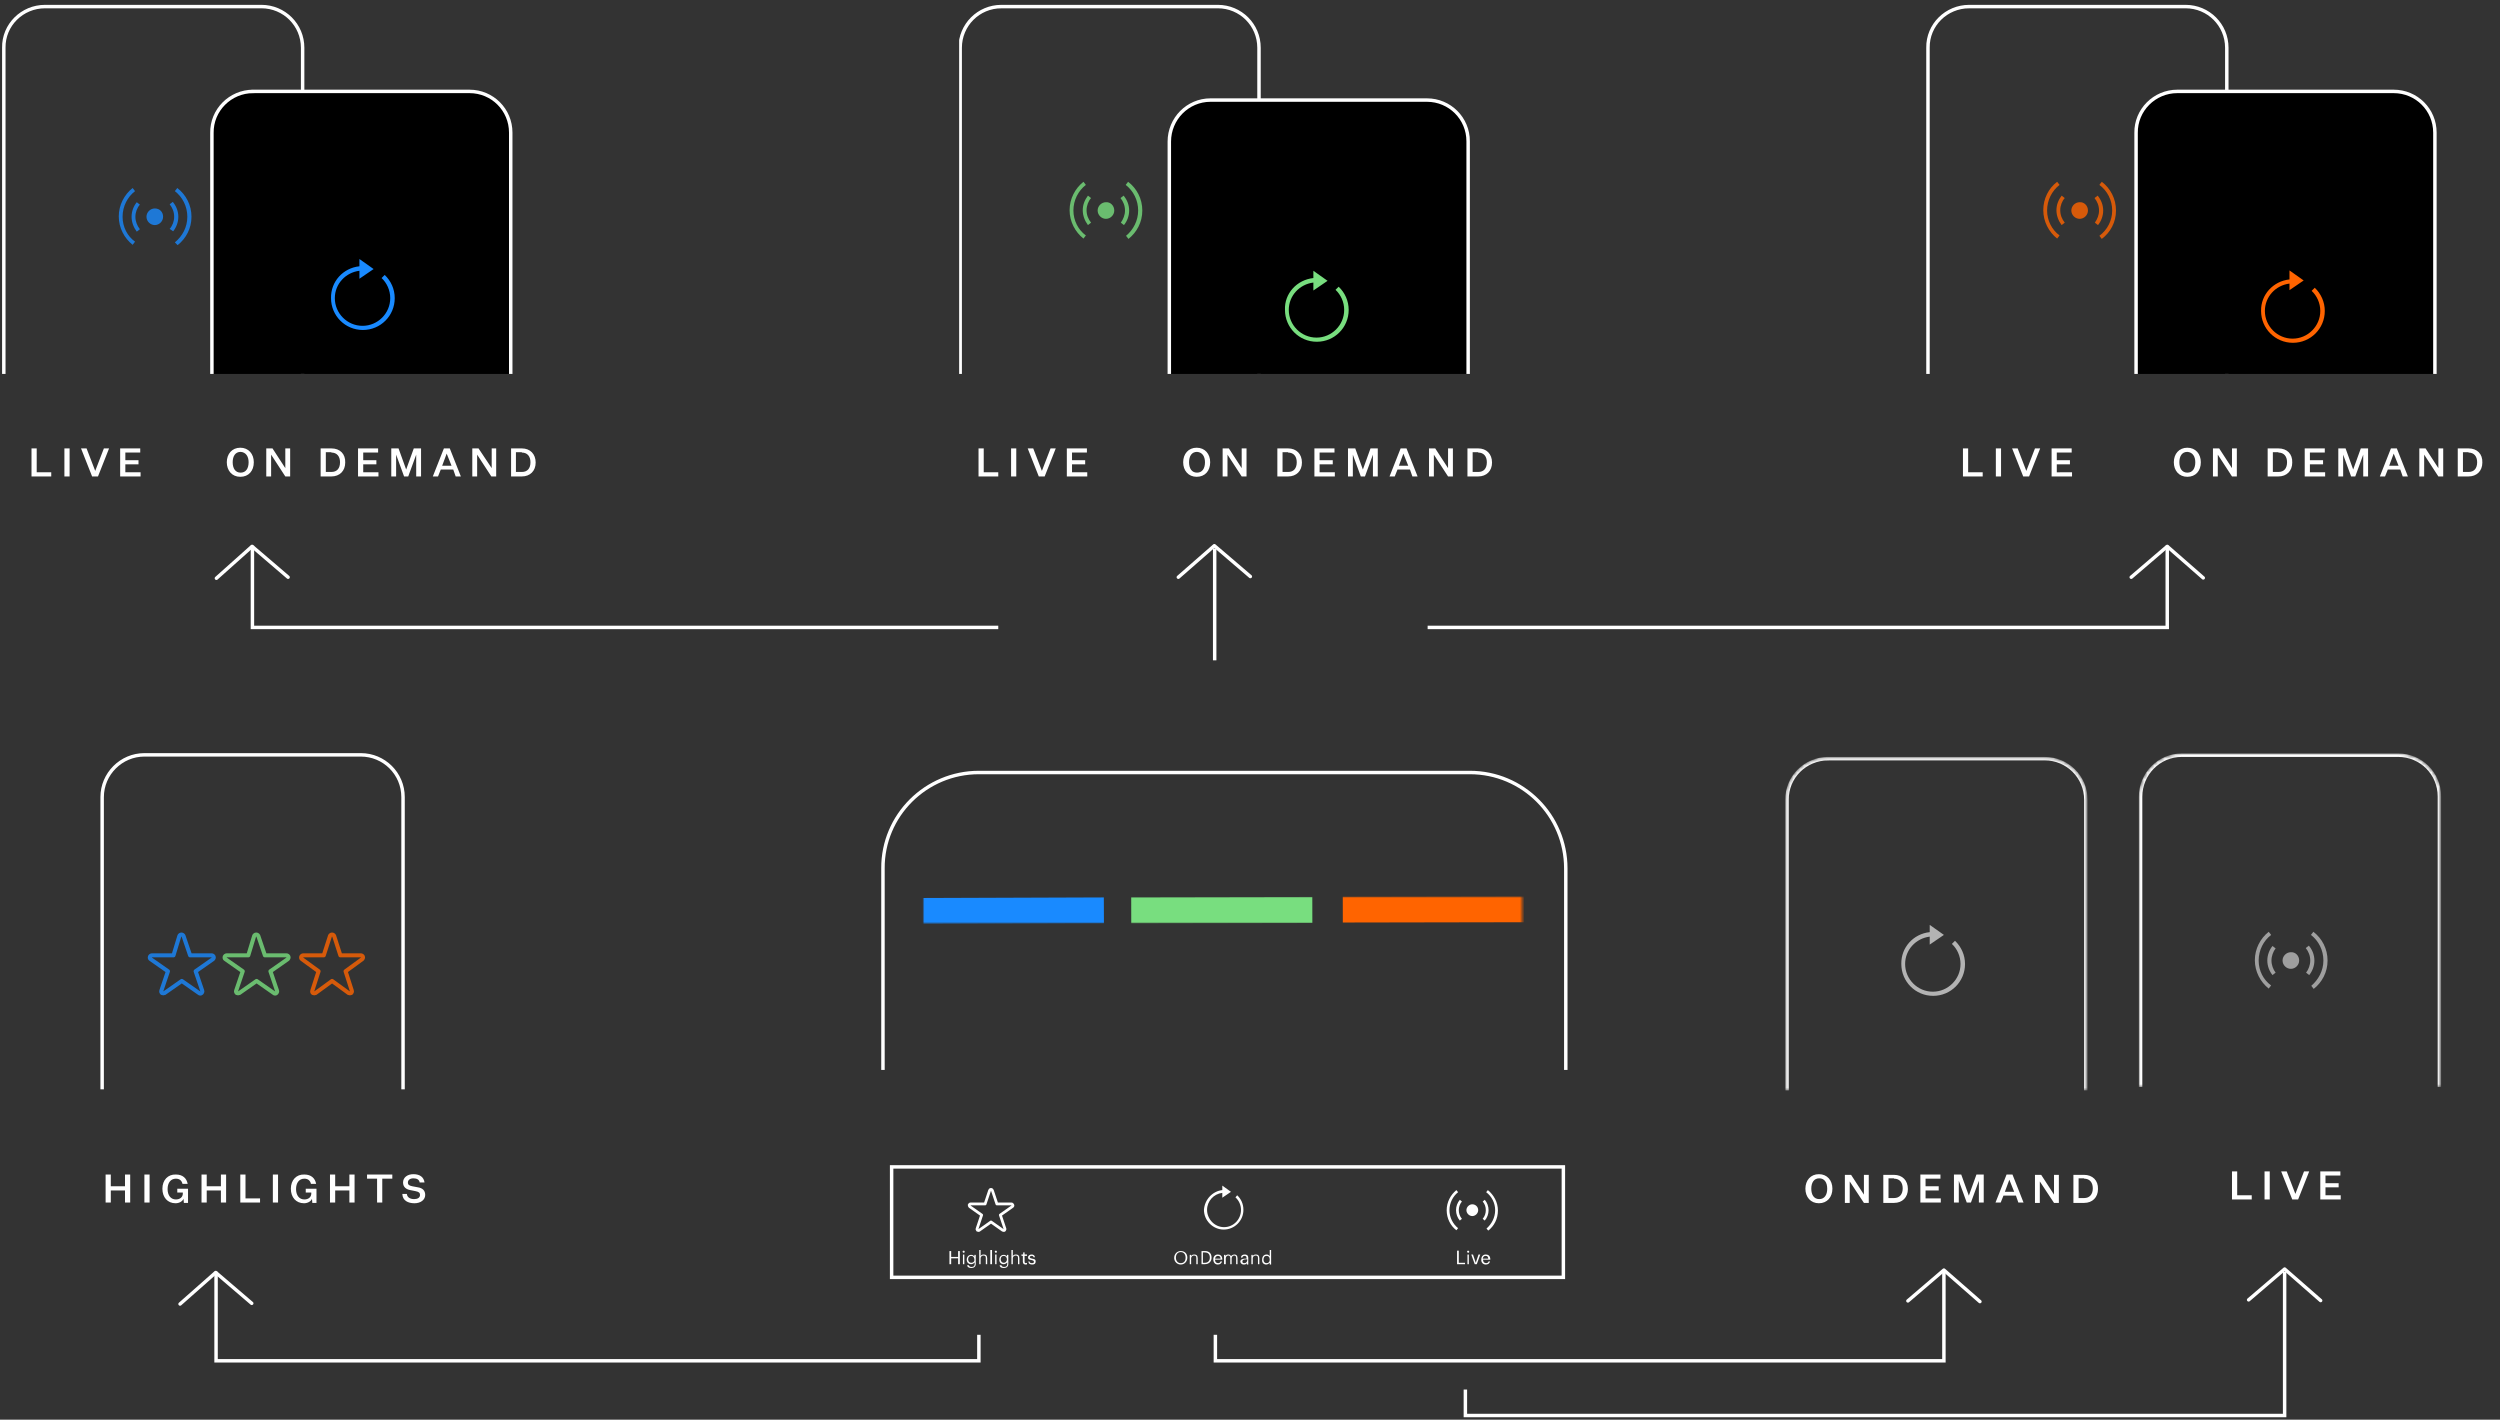 <svg xmlns="http://www.w3.org/2000/svg" xmlns:xlink="http://www.w3.org/1999/xlink" viewBox="0 0 722 410" enable-background="new 0 0 722 410"><rect x="0" y="0" width="722" height="410" fill="#333333" stroke="none"/><style>.st2{fill-rule:evenodd;clip-rule:evenodd}.st2,.st3{fill:#fff}.st10,.st5{fill:none;stroke:#fff}.st10{stroke-linecap:round;stroke-linejoin:round}</style><g id="Layer_1"><path class="st2" d="M431.8 349.5c0-2.1-1-4-2.6-5.2l.5-.6c1.7 1.4 2.9 3.5 2.9 5.9 0 2.4-1.1 4.5-2.8 5.8l-.5-.6c1.5-1.3 2.5-3.2 2.5-5.3zm-2.7 0c0-1-.3-1.8-.9-2.5l.6-.5c.7.8 1.1 1.9 1.1 3s-.4 2.2-1.1 3l-.6-.5c.6-.7.9-1.6.9-2.5zm-2.2 0c0 .9-.8 1.7-1.7 1.7-.9 0-1.7-.8-1.7-1.7s.8-1.7 1.7-1.7c.9 0 1.7.7 1.7 1.7zm-5.6 0c0-.9.3-1.8.9-2.5l-.6-.5c-.7.8-1.1 1.9-1.1 3s.4 2.2 1.1 3l.6-.5c-.6-.7-.9-1.6-.9-2.5zm-2.7 0c0-2.1 1-4 2.5-5.2l-.5-.6c-1.7 1.4-2.8 3.5-2.8 5.8 0 2.4 1.1 4.5 2.8 5.8l.5-.6c-1.5-1.2-2.5-3.1-2.5-5.2z"/><path class="st3" d="M420.9 365.1h2.2v-.4h-1.8v-3.5h-.5v3.9zm2.9 0h.4v-2.8h-.4v2.8zm.2-3.3c.2 0 .3-.1.3-.3 0-.2-.1-.3-.3-.3-.2 0-.3.1-.3.3 0 .1.1.3.3.3zm1.9 3.3h.6l1-2.8h-.5l-.8 2.4-.8-2.4h-.5l1 2.8zm3.2.1c.6 0 1.1-.3 1.2-.9h-.4c-.1.3-.3.5-.7.5-.6 0-.9-.4-.9-1h2.1v-.1c0-1-.6-1.4-1.3-1.4-.8 0-1.3.6-1.3 1.4-.1.9.5 1.5 1.3 1.5zm-.9-1.7c.1-.5.4-.8.8-.8.5 0 .8.2.8.8h-1.6zm-154 1.6h.5v-1.7h2v1.7h.5v-3.8h-.5v1.7h-2v-1.7h-.5v3.8zm3.9 0h.4v-2.8h-.4v2.8zm.2-3.3c.2 0 .3-.1.3-.3 0-.2-.1-.3-.3-.3-.2 0-.3.1-.3.3 0 .1.1.3.3.3zm2.2 4.4c.8 0 1.3-.4 1.3-1.2v-2.6h-.4v.5c-.2-.3-.5-.5-.9-.5-.8 0-1.3.6-1.3 1.4 0 .8.5 1.3 1.3 1.3.4 0 .8-.3 1-.5v.4c0 .6-.3.9-.9.9-.5 0-.7-.2-.8-.5h-.5c0 .4.4.8 1.2.8zm0-1.5c-.5 0-.9-.4-.9-1s.3-1 .9-1c.5 0 .9.4.9 1 .1.6-.3 1-.9 1zm2.3.4h.4v-1.7c0-.5.4-.8.8-.8.5 0 .7.2.7.7v1.8h.4v-1.7c0-.8-.4-1.1-1-1.1-.5 0-.8.2-.9.5V361h-.4v4.1zm3.2 0h.5V361h-.5v4.1zm1.4 0h.4v-2.8h-.4v2.8zm.2-3.3c.2 0 .3-.1.3-.3 0-.2-.1-.3-.3-.3-.2 0-.3.1-.3.3 0 .1.1.3.3.3zm2.3 4.4c.8 0 1.3-.4 1.3-1.2v-2.6h-.4v.5c-.2-.3-.5-.5-.9-.5-.8 0-1.3.6-1.3 1.4 0 .8.5 1.3 1.3 1.3.4 0 .8-.3 1-.5v.4c0 .6-.3.9-.9.9-.5 0-.7-.2-.8-.5h-.5c0 .4.3.8 1.2.8zm0-1.5c-.5 0-.9-.4-.9-1s.3-1 .9-1c.5 0 .9.4.9 1s-.4 1-.9 1zm2.2.4h.4v-1.7c0-.5.4-.8.8-.8.5 0 .7.2.7.7v1.8h.4v-1.7c0-.8-.4-1.1-1-1.1-.5 0-.8.2-.9.5V361h-.4v4.1zm4.1.1c.2 0 .3 0 .4-.1v-.4c-.1 0-.2.1-.3.1-.2 0-.4-.1-.4-.4v-1.7h.7v-.4h-.7v-.6h-.4v.6h-.5v.4h.4v1.7c0 .5.3.8.8.8zm1.9 0c.7 0 1-.3 1-.9 0-.6-.4-.7-1-.8-.5-.1-.7-.2-.7-.4s.2-.4.5-.4c.4 0 .5.1.6.4h.4c-.1-.6-.5-.8-1-.8-.4 0-1 .3-1 .8s.2.7 1 .8c.4.1.7.2.7.5s-.2.4-.6.4c-.5 0-.6-.2-.7-.5h-.3c0 .6.4.9 1.1.9z"/><path d="M285.8 343.8c.1-.2.2-.3.4-.3s.3.1.4.3l1.3 3.9h4.2c.2 0 .3.1.4.3.1.2 0 .4-.2.5l-3.4 2.4 1.3 3.9c.1.2 0 .3-.1.5-.1.1-.3.1-.5 0l-3.4-2.4-3.4 2.4c-.1.1-.3.1-.5 0-.1-.1-.2-.3-.1-.5l1.3-3.9-3.4-2.4c-.1-.1-.2-.3-.2-.5.1-.2.2-.3.4-.3h4.2l1.3-3.9z" fill="none" stroke="#fff" stroke-width=".806" stroke-linejoin="round"/><path class="st3" d="M341 364.8c-.8 0-1.4-.6-1.4-1.6 0-.9.5-1.6 1.4-1.6.9 0 1.4.7 1.4 1.6 0 1-.5 1.6-1.4 1.6zm0 .4c1.1 0 1.9-.9 1.9-2s-.7-1.9-1.9-1.9c-1.1 0-1.9.9-1.9 2 0 1 .8 1.9 1.9 1.9zm2.6-.1h.4v-1.7c0-.5.4-.8.8-.8.5 0 .7.2.7.7v1.8h.4v-1.7c0-.8-.4-1.1-1-1.1-.5 0-.8.2-.9.5v-.4h-.4v2.7zm3.8-.3v-3.1h.5c1.1 0 1.5.6 1.5 1.5s-.5 1.5-1.5 1.5h-.5zm-.5.3h1c1.3 0 2-.8 2-1.9 0-1.1-.6-1.9-1.9-1.9h-1v3.8zm4.8.1c.6 0 1.1-.3 1.2-.9h-.4c-.1.3-.3.5-.7.5-.6 0-.9-.4-.9-1h2.1v-.1c0-1-.6-1.4-1.3-1.4-.8 0-1.3.6-1.3 1.4 0 .9.5 1.5 1.3 1.5zm-.8-1.7c.1-.5.4-.8.8-.8.5 0 .8.2.8.8h-1.6zm2.7 1.6h.4v-1.7c0-.5.4-.8.7-.8.4 0 .6.2.6.7v1.8h.4v-1.7c0-.5.4-.8.7-.8.4 0 .6.2.6.7v1.8h.4v-1.7c0-.8-.4-1.1-.9-1.1-.3 0-.8.2-1 .5-.1-.4-.5-.5-.8-.5-.4 0-.7.2-.8.5v-.4h-.4v2.7zm5.6.1c.4 0 .7-.1.9-.4v.4h.4v-1.9c0-.8-.5-1-1-1s-1.1.2-1.1.9h.4c0-.3.3-.5.6-.5.4 0 .6.2.6.6v.2h-.4c-.7 0-1.4.2-1.4.9.1.5.5.8 1 .8zm.1-.4c-.4 0-.5-.2-.5-.5 0-.4.4-.6 1-.6h.4v.3c-.1.6-.4.8-.9.8zm2.1.3h.4v-1.7c0-.5.4-.8.8-.8.5 0 .7.2.7.7v1.8h.4v-1.7c0-.8-.4-1.1-1-1.1-.5 0-.8.2-.9.5v-.4h-.4v2.7zm4.3.1c.4 0 .8-.3 1-.5v.5h.4V361h-.4v1.8c-.2-.3-.5-.5-.9-.5-.8 0-1.3.6-1.3 1.5-.1.9.5 1.4 1.2 1.4zm.1-.4c-.5 0-.9-.3-.9-1s.3-1.1.9-1.1c.5 0 .9.3.9 1.1 0 .7-.4 1-.9 1z"/><path class="st2" d="M353 343.7v-1.3l2.5 1.8-2.5 1.7v-1.4c-2.5.3-4.4 2.4-4.4 4.9 0 2.7 2.2 5 4.9 5s4.9-2.2 4.9-5c0-1.4-.6-2.7-1.6-3.6l.5-.6c1.1 1 1.8 2.5 1.8 4.2 0 3.2-2.6 5.7-5.7 5.7s-5.7-2.6-5.7-5.7c.2-3 2.5-5.4 5.3-5.7z"/><path class="st5" d="M257.5 337h194v31.9h-194z"/><path class="st3" d="M73.3 133.5c0-2.4-1.5-4.2-3.9-4.2s-3.9 1.8-3.9 4.2c0 2.4 1.5 4.2 3.9 4.2s3.9-1.7 3.9-4.2zm-1.5 0c0 1.8-.8 3-2.3 3-1.5 0-2.3-1.2-2.3-3s.8-3 2.3-3c1.5.1 2.3 1.3 2.3 3zm6.9-4h-1.8v8.1h1.4v-6.3l4.1 6.3h1.4v-8.1h-1.4v5.7l-3.7-5.7zm17 0h-3.1v8.1h3.1c2.4 0 4-1.6 4-4 .1-2.5-1.5-4.1-4-4.1zm0 1.2c1.6 0 2.5 1.1 2.5 2.8 0 1.8-.9 2.8-2.5 2.8h-1.6v-5.7h1.6zm13.6 6.9v-1.2h-4.4v-2.3h3.8v-1.2h-3.8v-2.2h4.3v-1.2h-5.8v8.1h5.9zm8.6 0l2.3-6.3v6.3h1.4v-8.1h-2.1l-2.2 6.1-2.2-6.1H113v8.1h1.4v-6.3l2.3 6.3h1.2zm13.7 0h1.5l-3.2-8.1h-1.7l-3.2 8.1h1.5l.8-2h3.6l.7 2zM129 131l1.4 3.5h-2.7l1.3-3.5zm9.2-1.5h-1.8v8.1h1.4v-6.3l4.1 6.3h1.4v-8.1H142v5.7l-3.8-5.7zm12.5 0h-3.1v8.1h3.1c2.4 0 4-1.6 4-4 0-2.5-1.6-4.1-4-4.1zm0 1.2c1.6 0 2.5 1.1 2.5 2.8 0 1.8-.9 2.8-2.5 2.8H149v-5.7h1.7zM30.5 347.3H32v-3.5h4.1v3.5h1.5v-8.1h-1.5v3.4H32v-3.4h-1.5v8.1zm11.2 0h1.5v-8.1h-1.5v8.1zm5.2-4c0 2.5 1.5 4.2 3.8 4.2 1 0 2-.5 2.3-1.3l.1 1.2h1.2v-4.1h-3.1v1.1h1.6v.3c0 1-.8 1.7-2 1.7-1.5 0-2.4-1.2-2.4-3s.9-3 2.4-3c1.1 0 1.7.6 1.9 1.5h1.5c-.3-1.6-1.4-2.7-3.4-2.7-2.3-.1-3.9 1.6-3.9 4.1zm11.3 4h1.5v-3.5h4.1v3.5h1.5v-8.1h-1.5v3.4h-4.1v-3.4h-1.5v8.1zm11.2 0h5.7v-1.2h-4.2v-6.9h-1.5v8.1zm9.4 0h1.5v-8.1h-1.5v8.1zm5.2-4c0 2.5 1.5 4.2 3.8 4.2 1 0 2-.5 2.3-1.3l.1 1.2h1.2v-4.1h-3.1v1.1h1.6v.3c0 1-.8 1.7-2 1.7-1.5 0-2.4-1.2-2.4-3s.9-3 2.4-3c1.1 0 1.7.6 1.9 1.5h1.5c-.3-1.6-1.4-2.7-3.4-2.7-2.3-.1-3.9 1.6-3.9 4.1zm11.3 4h1.5v-3.5h4.1v3.5h1.5v-8.1h-1.5v3.4h-4.1v-3.4h-1.5v8.1zm13.6 0h1.5v-6.9h2.9v-1.2H106v1.2h2.9v6.9zm7.3-2.4c.1 1.8 1.6 2.6 3.5 2.6 1.8 0 3.1-1 3.1-2.4 0-1.3-.8-2-2.1-2.2l-1.6-.3c-.9-.2-1.3-.4-1.3-1.1 0-.7.6-1.2 1.6-1.2s1.7.4 1.8 1.2h1.4c-.2-1.5-1.3-2.4-3.2-2.4-1.8 0-3 1-3 2.4s1 2 2.1 2.2l1.5.3c1 .2 1.3.5 1.3 1.1 0 .8-.7 1.2-1.7 1.2s-2-.4-2.1-1.5h-1.3z"/><defs><path id="SVGID_1_" d="M277 0h148v108H277z"/></defs><clipPath id="SVGID_2_"><use xlink:href="#SVGID_1_" overflow="visible"/></clipPath><path d="M289.2 1.9h62.5c6.6 0 11.9 5.3 11.9 11.9v165.1c0 6.6-5.3 11.9-11.9 11.9h-62.5c-6.6 0-11.9-5.3-11.9-11.9V13.8c0-6.6 5.3-11.9 11.9-11.9z" clip-path="url(#SVGID_2_)" fill="none" stroke="#fff"/><path d="M349.6 28.9h62.5c6.6 0 11.9 5.3 11.9 11.9V206c0 6.6-5.3 11.9-11.9 11.9h-62.5c-6.6 0-11.9-5.3-11.9-11.9V40.9c0-6.6 5.3-12 11.9-12z" clip-path="url(#SVGID_2_)" stroke="#fff"/><path d="M328.7 60.8c0-3-1.4-5.7-3.6-7.4l.7-.9c2.5 1.9 4.1 4.9 4.1 8.3 0 3.4-1.6 6.3-4 8.2l-.7-.9c2.1-1.7 3.5-4.4 3.5-7.3zm-3.8 0c0-1.4-.5-2.6-1.3-3.6l.9-.7c1 1.2 1.6 2.7 1.6 4.3 0 1.6-.6 3.1-1.5 4.2l-.9-.7c.7-1 1.2-2.2 1.2-3.5zm-3.1 0c0 1.3-1.1 2.4-2.4 2.4-1.3 0-2.4-1.1-2.4-2.4 0-1.3 1.1-2.4 2.4-2.4 1.3-.1 2.4 1 2.4 2.4zm-8-.1c0-1.3.5-2.6 1.3-3.5l-.9-.7c-.9 1.2-1.5 2.6-1.5 4.2s.6 3.1 1.5 4.3l.9-.7c-.8-1-1.3-2.2-1.3-3.6zm-3.8.1c0-3 1.4-5.7 3.6-7.4l-.7-.9c-2.4 1.9-4 4.9-4 8.2 0 3.3 1.6 6.3 4 8.2l.7-.9c-2.2-1.6-3.6-4.3-3.6-7.2z" opacity=".8" clip-path="url(#SVGID_2_)" fill-rule="evenodd" clip-rule="evenodd" fill="#78de7f" enable-background="new"/><path d="M379.3 80.3v-2.1l4.1 2.9-4.1 2.8v-2.3c-4 .5-7.1 3.8-7.1 7.9 0 4.4 3.6 8 8 8s8-3.6 8-8c0-2.3-1-4.4-2.5-5.8l.9-.9c1.8 1.7 2.9 4.1 2.9 6.7 0 5.1-4.1 9.2-9.2 9.2s-9.2-4.1-9.2-9.2c-.2-4.8 3.5-8.7 8.2-9.2z" clip-path="url(#SVGID_2_)" fill-rule="evenodd" clip-rule="evenodd" fill="#78de7f"/><path class="st3" d="M349.5 133.5c0-2.4-1.5-4.2-3.9-4.2s-3.9 1.8-3.9 4.2c0 2.4 1.5 4.2 3.9 4.2s3.9-1.7 3.9-4.2zm-1.5 0c0 1.8-.8 3-2.3 3-1.5 0-2.3-1.2-2.3-3s.8-3 2.3-3c1.5.1 2.3 1.3 2.3 3zm6.9-4h-1.8v8.1h1.4v-6.3l4.1 6.3h1.4v-8.1h-1.4v5.7l-3.7-5.7zm17.1 0h-3.1v8.1h3.1c2.4 0 4-1.6 4-4 0-2.5-1.6-4.1-4-4.1zm0 1.2c1.6 0 2.5 1.1 2.5 2.8 0 1.8-.9 2.8-2.5 2.8h-1.6v-5.7h1.6zm13.5 6.9v-1.2h-4.4v-2.3h3.8v-1.2h-3.8v-2.2h4.3v-1.2h-5.8v8.1h5.9zm8.7 0l2.3-6.3v6.3h1.4v-8.1h-2.1l-2.2 6.1-2.2-6.1h-2.1v8.1h1.4v-6.3l2.3 6.3h1.2zm13.7 0h1.5l-3.2-8.1h-1.7l-3.2 8.1h1.5l.8-2h3.6l.7 2zm-2.6-6.6l1.4 3.5H404l1.3-3.5zm9.2-1.5h-1.8v8.1h1.4v-6.3l4.1 6.3h1.4v-8.1h-1.4v5.7l-3.7-5.7zm12.4 0h-3.1v8.1h3.1c2.4 0 4-1.6 4-4 0-2.5-1.6-4.1-4-4.1zm0 1.2c1.6 0 2.5 1.1 2.5 2.8 0 1.8-.9 2.8-2.5 2.8h-1.6v-5.7h1.6zm-144.3 6.9h5.7v-1.2h-4.2v-6.9h-1.5v8.1zm9.4 0h1.5v-8.1H292v8.1zm8 0h1.7l3.2-8.1h-1.5l-2.5 6.5-2.5-6.5h-1.6l3.2 8.1zm14 0v-1.2h-4.4v-2.3h3.8v-1.2h-3.8v-2.2h4.3v-1.2h-5.8v8.1h5.9zm-304.9 0h5.7v-1.2h-4.2v-6.9H9.1v8.1zm9.5 0h1.5v-8.1h-1.5v8.1zm8 0h1.7l3.2-8.1H30l-2.5 6.5-2.5-6.5h-1.6l3.2 8.1zm14 0v-1.2h-4.4v-2.3H40v-1.2h-3.8v-2.2h4.3v-1.2h-5.8v8.1h5.9z"/><path class="st5" d="M350.8 190.7v-32.3m-68.1 227.1v7.5H62.4v-25.7M351 385.5v7.5h210.4v-25.7"/><path class="st5" d="M423.2 401.3v7.5h236.6v-41.5"/><path class="st10" d="M361.1 166.5l-10.4-8.9-10.4 9.1"/><path class="st5" d="M288.3 181.2H72.9v-23.6"/><path class="st10" d="M83.2 166.7l-10.4-8.9-10.3 9.2m10.2 209.4l-10.4-8.9-10.3 9.1m499-.9l10.4-8.9 10.4 9.1m77.6-.5l10.4-8.9 10.4 9.1"/><defs><path id="SVGID_3_" d="M.4.2H148V108H.4z"/></defs><clipPath id="SVGID_4_"><use xlink:href="#SVGID_3_" overflow="visible"/></clipPath><path d="M13 1.9h62.5c6.6 0 11.9 5.3 11.9 11.9v165.1c0 6.6-5.3 11.9-11.9 11.9H13c-6.6 0-11.9-5.3-11.9-11.9V13.8C1 7.2 6.4 1.9 13 1.9z" clip-path="url(#SVGID_4_)" fill="none" stroke="#fff"/><path d="M73.1 26.4h62.5c6.6 0 11.9 5.3 11.9 11.9v165.1c0 6.6-5.3 11.9-11.9 11.9H73.1c-6.6 0-11.9-5.3-11.9-11.9v-165c-.1-6.6 5.3-12 11.9-12z" clip-path="url(#SVGID_4_)" stroke="#fff"/><path d="M54.1 62.6c0-3-1.4-5.7-3.6-7.4l.7-.9c2.5 1.9 4.1 4.9 4.1 8.3 0 3.4-1.6 6.3-4 8.2l-.8-.8c2.2-1.8 3.6-4.4 3.6-7.4zm-3.8 0c0-1.4-.5-2.6-1.3-3.6l.9-.7c1 1.2 1.6 2.7 1.6 4.3 0 1.6-.6 3.1-1.5 4.2l-1-.7c.8-.9 1.3-2.2 1.3-3.5zm-3.2 0c0 1.3-1.1 2.4-2.4 2.4-1.3 0-2.4-1.1-2.4-2.4 0-1.3 1.1-2.4 2.4-2.4 1.4 0 2.4 1 2.4 2.4zm-8 0c0-1.3.5-2.6 1.3-3.5l-.9-.7c-.9 1.1-1.5 2.6-1.5 4.2s.6 3.1 1.5 4.3l.9-.7c-.8-1-1.3-2.3-1.3-3.6zm-3.7 0c0-3 1.4-5.7 3.6-7.4l-.7-.9c-2.4 1.9-4 4.9-4 8.2 0 3.3 1.6 6.3 4 8.2l.7-.9c-2.2-1.6-3.6-4.2-3.6-7.2z" opacity=".8" clip-path="url(#SVGID_4_)" fill-rule="evenodd" clip-rule="evenodd" fill="#198aff" enable-background="new"/><path d="M103.8 76.9v-2.1l4.1 2.9-4.1 2.8v-2.3c-4 .5-7.1 3.8-7.1 7.9 0 4.4 3.6 8 8 8s8-3.6 8-8c0-2.3-1-4.4-2.5-5.8l.9-.9c1.8 1.7 2.9 4.1 2.9 6.7 0 5.1-4.1 9.2-9.2 9.2s-9.2-4.1-9.2-9.2c-.1-4.8 3.5-8.7 8.2-9.2z" clip-path="url(#SVGID_4_)" fill-rule="evenodd" clip-rule="evenodd" fill="#198aff"/><path class="st3" d="M644.6 346.4h5.7v-1.2h-4.2v-6.9h-1.5v8.1zm9.4 0h1.5v-8.1H654v8.1zm8 0h1.7l3.2-8.1h-1.5l-2.5 6.5-2.5-6.5h-1.6l3.2 8.1zm14 0v-1.2h-4.4v-2.3h3.8v-1.2h-3.8v-2.2h4.3v-1.2h-5.8v8.1h5.9z"/><defs><path id="SVGID_5_" d="M599.6 200.2h121.6v113.7H599.6V200.2z"/></defs><clipPath id="SVGID_6_"><use xlink:href="#SVGID_5_" overflow="visible"/></clipPath><defs><filter id="Adobe_OpacityMaskFilter" filterUnits="userSpaceOnUse" x="617.7" y="217.6" width="87.4" height="190"><feColorMatrix values="1 0 0 0 0 0 1 0 0 0 0 0 1 0 0 0 0 0 1 0"/></filter></defs><mask maskUnits="userSpaceOnUse" x="617.7" y="217.6" width="87.4" height="190" id="mask11_1_"><path d="M630.1 218.1h62.5c6.6 0 11.9 5.3 11.9 11.9v165.1c0 6.6-5.3 11.9-11.9 11.9h-62.5c-6.6 0-11.9-5.3-11.9-11.9v-165c0-6.6 5.3-12 11.9-12z" clip-path="url(#SVGID_6_)" fill="#c4c4c4" filter="url(#Adobe_OpacityMaskFilter)" stroke="#fff"/></mask><g clip-path="url(#SVGID_6_)" mask="url(#mask11_1_)"><path class="st5" d="M630.1 218.1h62.5c6.6 0 11.9 5.3 11.9 11.9v165.1c0 6.6-5.3 11.9-11.9 11.9h-62.5c-6.6 0-11.9-5.3-11.9-11.9v-165c0-6.6 5.3-12 11.9-12z"/></g><path d="M671 277.4c0-3-1.4-5.7-3.6-7.4l.7-.9c2.5 1.9 4.1 4.9 4.1 8.3 0 3.4-1.6 6.3-4 8.2l-.7-.9c2-1.7 3.5-4.3 3.5-7.3zm-3.8 0c0-1.4-.5-2.6-1.3-3.6l.9-.7c1 1.2 1.6 2.7 1.6 4.3 0 1.6-.6 3.1-1.5 4.2l-.9-.7c.7-.9 1.2-2.2 1.2-3.5zm-3.2 0c0 1.3-1.1 2.4-2.4 2.4-1.3 0-2.4-1.1-2.4-2.4s1.1-2.4 2.4-2.4c1.3-.1 2.4 1 2.4 2.4zm-8 0c0-1.3.5-2.6 1.2-3.5l-.9-.7c-.9 1.1-1.5 2.6-1.5 4.2s.6 3.1 1.5 4.2l.9-.7c-.7-.9-1.2-2.2-1.2-3.5zm-3.7 0c0-3 1.4-5.7 3.6-7.4l-.7-.9c-2.4 1.9-4 4.9-4 8.2 0 3.3 1.6 6.3 4 8.2l.7-.9c-2.2-1.6-3.6-4.2-3.6-7.2z" fill-rule="evenodd" clip-rule="evenodd" fill="#9f9f9f" enable-background="new"/><path class="st3" d="M635.6 133.5c0-2.4-1.5-4.2-3.9-4.2s-3.9 1.8-3.9 4.2c0 2.4 1.5 4.2 3.9 4.2s3.9-1.7 3.9-4.2zm-1.6 0c0 1.8-.8 3-2.3 3-1.5 0-2.3-1.2-2.3-3s.8-3 2.3-3c1.5.1 2.3 1.3 2.3 3zm6.9-4h-1.8v8.1h1.4v-6.3l4.1 6.3h1.4v-8.1h-1.4v5.7l-3.7-5.7zm17.1 0h-3.1v8.1h3.1c2.4 0 4-1.6 4-4 .1-2.5-1.5-4.1-4-4.1zm0 1.2c1.6 0 2.5 1.1 2.5 2.8 0 1.8-.9 2.8-2.5 2.8h-1.6v-5.7h1.6zm13.5 6.9v-1.2h-4.4v-2.3h3.8v-1.2h-3.8v-2.2h4.3v-1.2h-5.8v8.1h5.9zm8.7 0l2.3-6.3v6.3h1.4v-8.1h-2.1l-2.2 6.1-2.2-6.1h-2.1v8.1h1.4v-6.3l2.3 6.3h1.2zm13.7 0h1.5l-3.2-8.1h-1.7l-3.2 8.1h1.5l.8-2h3.6l.7 2zm-2.6-6.6l1.4 3.5H690l1.3-3.5zm9.2-1.5h-1.8v8.1h1.4v-6.3l4.1 6.3h1.4v-8.1h-1.4v5.7l-3.7-5.7zm12.4 0h-3.1v8.1h3.1c2.4 0 4-1.6 4-4 .1-2.5-1.5-4.1-4-4.1zm0 1.2c1.6 0 2.5 1.1 2.5 2.8 0 1.8-.9 2.8-2.5 2.8h-1.6v-5.7h1.6zm-146 6.9h5.7v-1.2h-4.2v-6.9h-1.5v8.1zm9.5 0h1.5v-8.1h-1.5v8.1zm7.9 0h1.7l3.2-8.1h-1.5l-2.5 6.5-2.5-6.5h-1.6l3.2 8.1zm14.1 0v-1.2H594v-2.3h3.8v-1.2H594v-2.2h4.3v-1.2h-5.8v8.1h5.9z"/><defs><path id="SVGID_7_" d="M556.1.2h158.3V108H556.1z"/></defs><clipPath id="SVGID_8_"><use xlink:href="#SVGID_7_" overflow="visible"/></clipPath><g clip-path="url(#SVGID_8_)"><path class="st5" d="M568.7 1.9h62.5c6.6 0 11.9 5.3 11.9 11.9v165.1c0 6.6-5.3 11.9-11.9 11.9h-62.5c-6.6 0-11.9-5.3-11.9-11.9V13.8c-.1-6.6 5.3-11.9 11.9-11.9z"/><path d="M628.8 26.4h62.5c6.6 0 11.9 5.3 11.9 11.9v165.1c0 6.6-5.3 11.9-11.9 11.9h-62.5c-6.6 0-11.9-5.3-11.9-11.9v-165c-.1-6.6 5.3-12 11.9-12z" stroke="#fff"/><path d="M661.2 80.7v-2.6l4.1 2.9-4.1 2.8v-1.9c-4 .5-7.1 3.8-7.1 7.9 0 4.4 3.6 8 8 8s8-3.6 8-8c0-2.3-1-4.4-2.5-5.8l.9-.9c1.8 1.7 2.9 4.1 2.9 6.7 0 5.1-4.1 9.2-9.2 9.2s-9.2-4.1-9.2-9.2c-.1-4.7 3.5-8.6 8.2-9.1z" fill-rule="evenodd" clip-rule="evenodd" fill="#ff6400"/><path d="M610 60.8c0-3-1.4-5.7-3.7-7.4l.7-.9c2.5 1.9 4.1 4.9 4.1 8.3 0 3.4-1.6 6.3-4.1 8.2l-.7-.9c2.3-1.7 3.7-4.4 3.7-7.3zm-3.8 0c0-1.4-.5-2.6-1.3-3.6l.9-.7c1 1.2 1.6 2.7 1.6 4.3 0 1.6-.6 3.1-1.5 4.2l-.9-.7c.7-1 1.2-2.2 1.2-3.5zm-3.2 0c0 1.3-1.1 2.4-2.4 2.4-1.3 0-2.4-1.1-2.4-2.4s1.1-2.4 2.4-2.4c1.3-.1 2.4 1 2.4 2.4zm-8-.1c0-1.3.5-2.6 1.3-3.5l-.9-.7c-.9 1.2-1.5 2.6-1.5 4.2s.6 3.1 1.5 4.3l.9-.7c-.8-1-1.3-2.2-1.3-3.6zm-3.8.1c0-3 1.4-5.7 3.6-7.4l-.7-.9c-2.5 1.9-4 4.9-4 8.2 0 3.3 1.6 6.3 4 8.2l.7-.9c-2.2-1.6-3.6-4.3-3.6-7.2z" opacity=".8" fill-rule="evenodd" clip-rule="evenodd" fill="#ff6400" enable-background="new"/></g><path class="st3" d="M529.2 343.3c0-2.4-1.5-4.2-3.9-4.2s-3.9 1.8-3.9 4.2c0 2.4 1.5 4.2 3.9 4.2s3.9-1.8 3.9-4.2zm-1.5 0c0 1.8-.8 3-2.3 3-1.5 0-2.3-1.2-2.3-3s.8-3 2.3-3c1.5 0 2.3 1.2 2.3 3zm6.9-4h-1.8v8.1h1.4v-6.2l4.1 6.2h1.4v-8.1h-1.4v5.7l-3.7-5.7zm12.4 0h-3.1v8.1h3.1c2.4 0 4-1.6 4-4 0-2.5-1.6-4.1-4-4.1zm0 1.1c1.6 0 2.5 1.1 2.5 2.8s-.9 2.8-2.5 2.8h-1.6v-5.7h1.6zm13.5 6.9v-1.2h-4.4v-2.3h3.8v-1.2h-3.8v-2.2h4.3v-1.2h-5.8v8.1h5.9zm8.7 0l2.3-6.3v6.3h1.4v-8.1h-2.1l-2.2 6.1-2.2-6.1h-2.1v8.1h1.4V341l2.3 6.3h1.2zm13.7 0h1.5l-3.2-8.1h-1.7l-3.2 8.1h1.5l.8-2h3.6l.7 2zm-2.6-6.6l1.4 3.5H579l1.3-3.5zm9.2-1.4h-1.8v8.1h1.4v-6.2l4.1 6.2h1.4v-8.1h-1.4v5.7l-3.7-5.7zm12.4 0h-3.1v8.1h3.1c2.4 0 4-1.6 4-4 .1-2.5-1.6-4.1-4-4.1zm0 1.1c1.6 0 2.5 1.1 2.5 2.8s-.9 2.8-2.5 2.8h-1.6v-5.7h1.6z"/><defs><path id="SVGID_9_" d="M497.4 201.2H619v113.7H497.4V201.2z"/></defs><clipPath id="SVGID_10_"><use xlink:href="#SVGID_9_" overflow="visible"/></clipPath><defs><filter id="Adobe_OpacityMaskFilter_1_" filterUnits="userSpaceOnUse" x="515.5" y="218.6" width="87.4" height="190"><feColorMatrix values="1 0 0 0 0 0 1 0 0 0 0 0 1 0 0 0 0 0 1 0"/></filter></defs><mask maskUnits="userSpaceOnUse" x="515.5" y="218.6" width="87.4" height="190" id="mask15_1_"><path d="M528 218.9h62.5c6.7 0 12.2 5.4 12.2 12.2v165.1c0 6.7-5.4 12.2-12.2 12.2H528c-6.7 0-12.2-5.4-12.2-12.2V231c0-6.7 5.4-12.1 12.2-12.1z" clip-path="url(#SVGID_10_)" fill="#c4c4c4" filter="url(#Adobe_OpacityMaskFilter_1_)" stroke="#fff" stroke-width=".553"/></mask><g clip-path="url(#SVGID_10_)" mask="url(#mask15_1_)"><path class="st5" d="M528 219.1h62.5c6.6 0 11.9 5.3 11.9 11.9v165.1c0 6.6-5.3 11.9-11.9 11.9H528c-6.6 0-11.9-5.3-11.9-11.9V231c-.1-6.6 5.3-11.9 11.9-11.9z"/></g><path d="M557.3 269.2v-2.1l4.1 2.9-4.1 2.8v-2.3c-4 .5-7.1 3.8-7.1 7.9 0 4.4 3.6 8 8 8s8-3.6 8-8c0-2.3-1-4.4-2.5-5.8l.9-.9c1.8 1.7 2.9 4.1 2.9 6.7 0 5.1-4.1 9.2-9.2 9.2s-9.2-4.1-9.2-9.2c-.1-4.8 3.5-8.7 8.2-9.2z" fill-rule="evenodd" clip-rule="evenodd" fill="#b3b3b3"/><path class="st5" d="M412.3 181.2h213.6v-23.6"/><path class="st10" d="M615.5 166.7l10.4-8.9 10.4 9.1"/><defs><path id="SVGID_11_" d="M21.5 213.5h107.8v101.1H21.5z"/></defs><clipPath id="SVGID_12_"><use xlink:href="#SVGID_11_" overflow="visible"/></clipPath><path d="M41.7 218h62.5c6.7 0 12.2 5.4 12.2 12.2v165.1c0 6.7-5.4 12.2-12.2 12.2H41.7c-6.7 0-12.2-5.4-12.2-12.2V230.2c0-6.7 5.5-12.2 12.2-12.2z" clip-path="url(#SVGID_12_)" fill="none" stroke="#fff"/><path d="M73.4 270.3c.1-.2.3-.4.6-.4s.5.2.6.4l1.9 5.6h6.2c.3 0 .5.2.6.4.1.2 0 .5-.2.7l-5 3.5 1.9 5.6c.1.2 0 .5-.2.7-.2.2-.5.2-.7 0l-5-3.5-5 3.5c-.2.1-.5.1-.7 0-.2-.2-.3-.4-.2-.7l1.9-5.6-5-3.5c-.2-.1-.3-.4-.2-.7.1-.2.3-.4.6-.4h6.2l1.7-5.6z" opacity=".8" clip-path="url(#SVGID_12_)" fill="none" stroke="#78de7f" stroke-width="1.173" stroke-linejoin="round" enable-background="new"/><path d="M51.8 270.3c.1-.2.3-.4.6-.4s.5.2.6.4l1.9 5.6h6.2c.3 0 .5.2.6.4s0 .5-.2.7l-5 3.5 1.9 5.6c.1.2 0 .5-.2.7-.2.2-.5.2-.7 0l-5-3.5-5 3.5c-.2.1-.5.1-.7 0-.2-.2-.3-.4-.2-.7l1.9-5.6-5-3.5c-.2-.1-.3-.4-.2-.7.1-.2.3-.4.6-.4h6.2l1.7-5.6z" opacity=".8" clip-path="url(#SVGID_12_)" fill="none" stroke="#198aff" stroke-width="1.173" stroke-linejoin="round" enable-background="new"/><path d="M95.3 270.3c.1-.2.3-.4.6-.4s.5.2.6.4l1.8 5.6h5.9c.3 0 .5.2.6.4.1.2 0 .5-.2.7l-4.8 3.5 1.8 5.6c.1.2 0 .5-.2.7-.2.1-.5.1-.7 0l-4.8-3.5-4.8 3.5c-.2.1-.5.1-.7 0-.2-.1-.3-.4-.2-.7l1.8-5.6-4.8-3.5c-.2-.1-.3-.4-.2-.7.1-.2.3-.4.6-.4h5.9l1.8-5.6z" opacity=".8" clip-path="url(#SVGID_12_)" fill="none" stroke="#ff6400" stroke-width="1.173" stroke-linejoin="round" enable-background="new"/><defs><path id="SVGID_13_" d="M240.8 213.5h220.5V309H240.8z"/></defs><clipPath id="SVGID_14_"><use xlink:href="#SVGID_13_" overflow="visible"/></clipPath><defs><filter id="Adobe_OpacityMaskFilter_2_" filterUnits="userSpaceOnUse" x="266.5" y="258.8" width="173.7" height="8"><feColorMatrix values="1 0 0 0 0 0 1 0 0 0 0 0 1 0 0 0 0 0 1 0"/></filter></defs><mask maskUnits="userSpaceOnUse" x="266.5" y="258.8" width="173.7" height="8" id="mask0_1_"><path clip-path="url(#SVGID_14_)" fill="#c4c4c4" filter="url(#Adobe_OpacityMaskFilter_2_)" d="M231.6 211.9h233.6v96.5H231.6z"/></mask><g clip-path="url(#SVGID_14_)" mask="url(#mask0_1_)"><defs><filter id="Adobe_OpacityMaskFilter_3_" filterUnits="userSpaceOnUse" x="266.5" y="258.8" width="173.7" height="8"><feColorMatrix values="1 0 0 0 0 0 1 0 0 0 0 0 1 0 0 0 0 0 1 0"/></filter></defs><mask maskUnits="userSpaceOnUse" x="266.5" y="258.8" width="173.7" height="8" id="mask1_1_"><path d="M282.7 223.2h141.8c15.2 0 27.6 12.4 27.6 27.6v374.7c0 15.2-12.4 27.6-27.6 27.6H282.7c-15.2 0-27.6-12.4-27.6-27.6V250.8c0-15.2 12.3-27.6 27.6-27.6z" fill="#c4c4c4" filter="url(#Adobe_OpacityMaskFilter_3_)" stroke="#464646" stroke-width="1.254"/></mask><g mask="url(#mask1_1_)" fill="none" stroke-width="7.526"><path d="M266.5 263.1l52.3-.2" stroke="#198aff"/><path d="M326.7 262.9l52.3-.1" stroke="#78de7f"/><path d="M387.8 262.7l52.3-.1" stroke="#ff6400"/></g></g><path d="M282.7 223.1h141.8c15.3 0 27.7 12.4 27.7 27.7v374.7c0 15.3-12.4 27.7-27.7 27.7H282.7c-15.3 0-27.7-12.4-27.7-27.7V250.8c-.1-15.3 12.4-27.7 27.7-27.7z" clip-path="url(#SVGID_14_)" fill="none" stroke="#fff"/></g></svg>